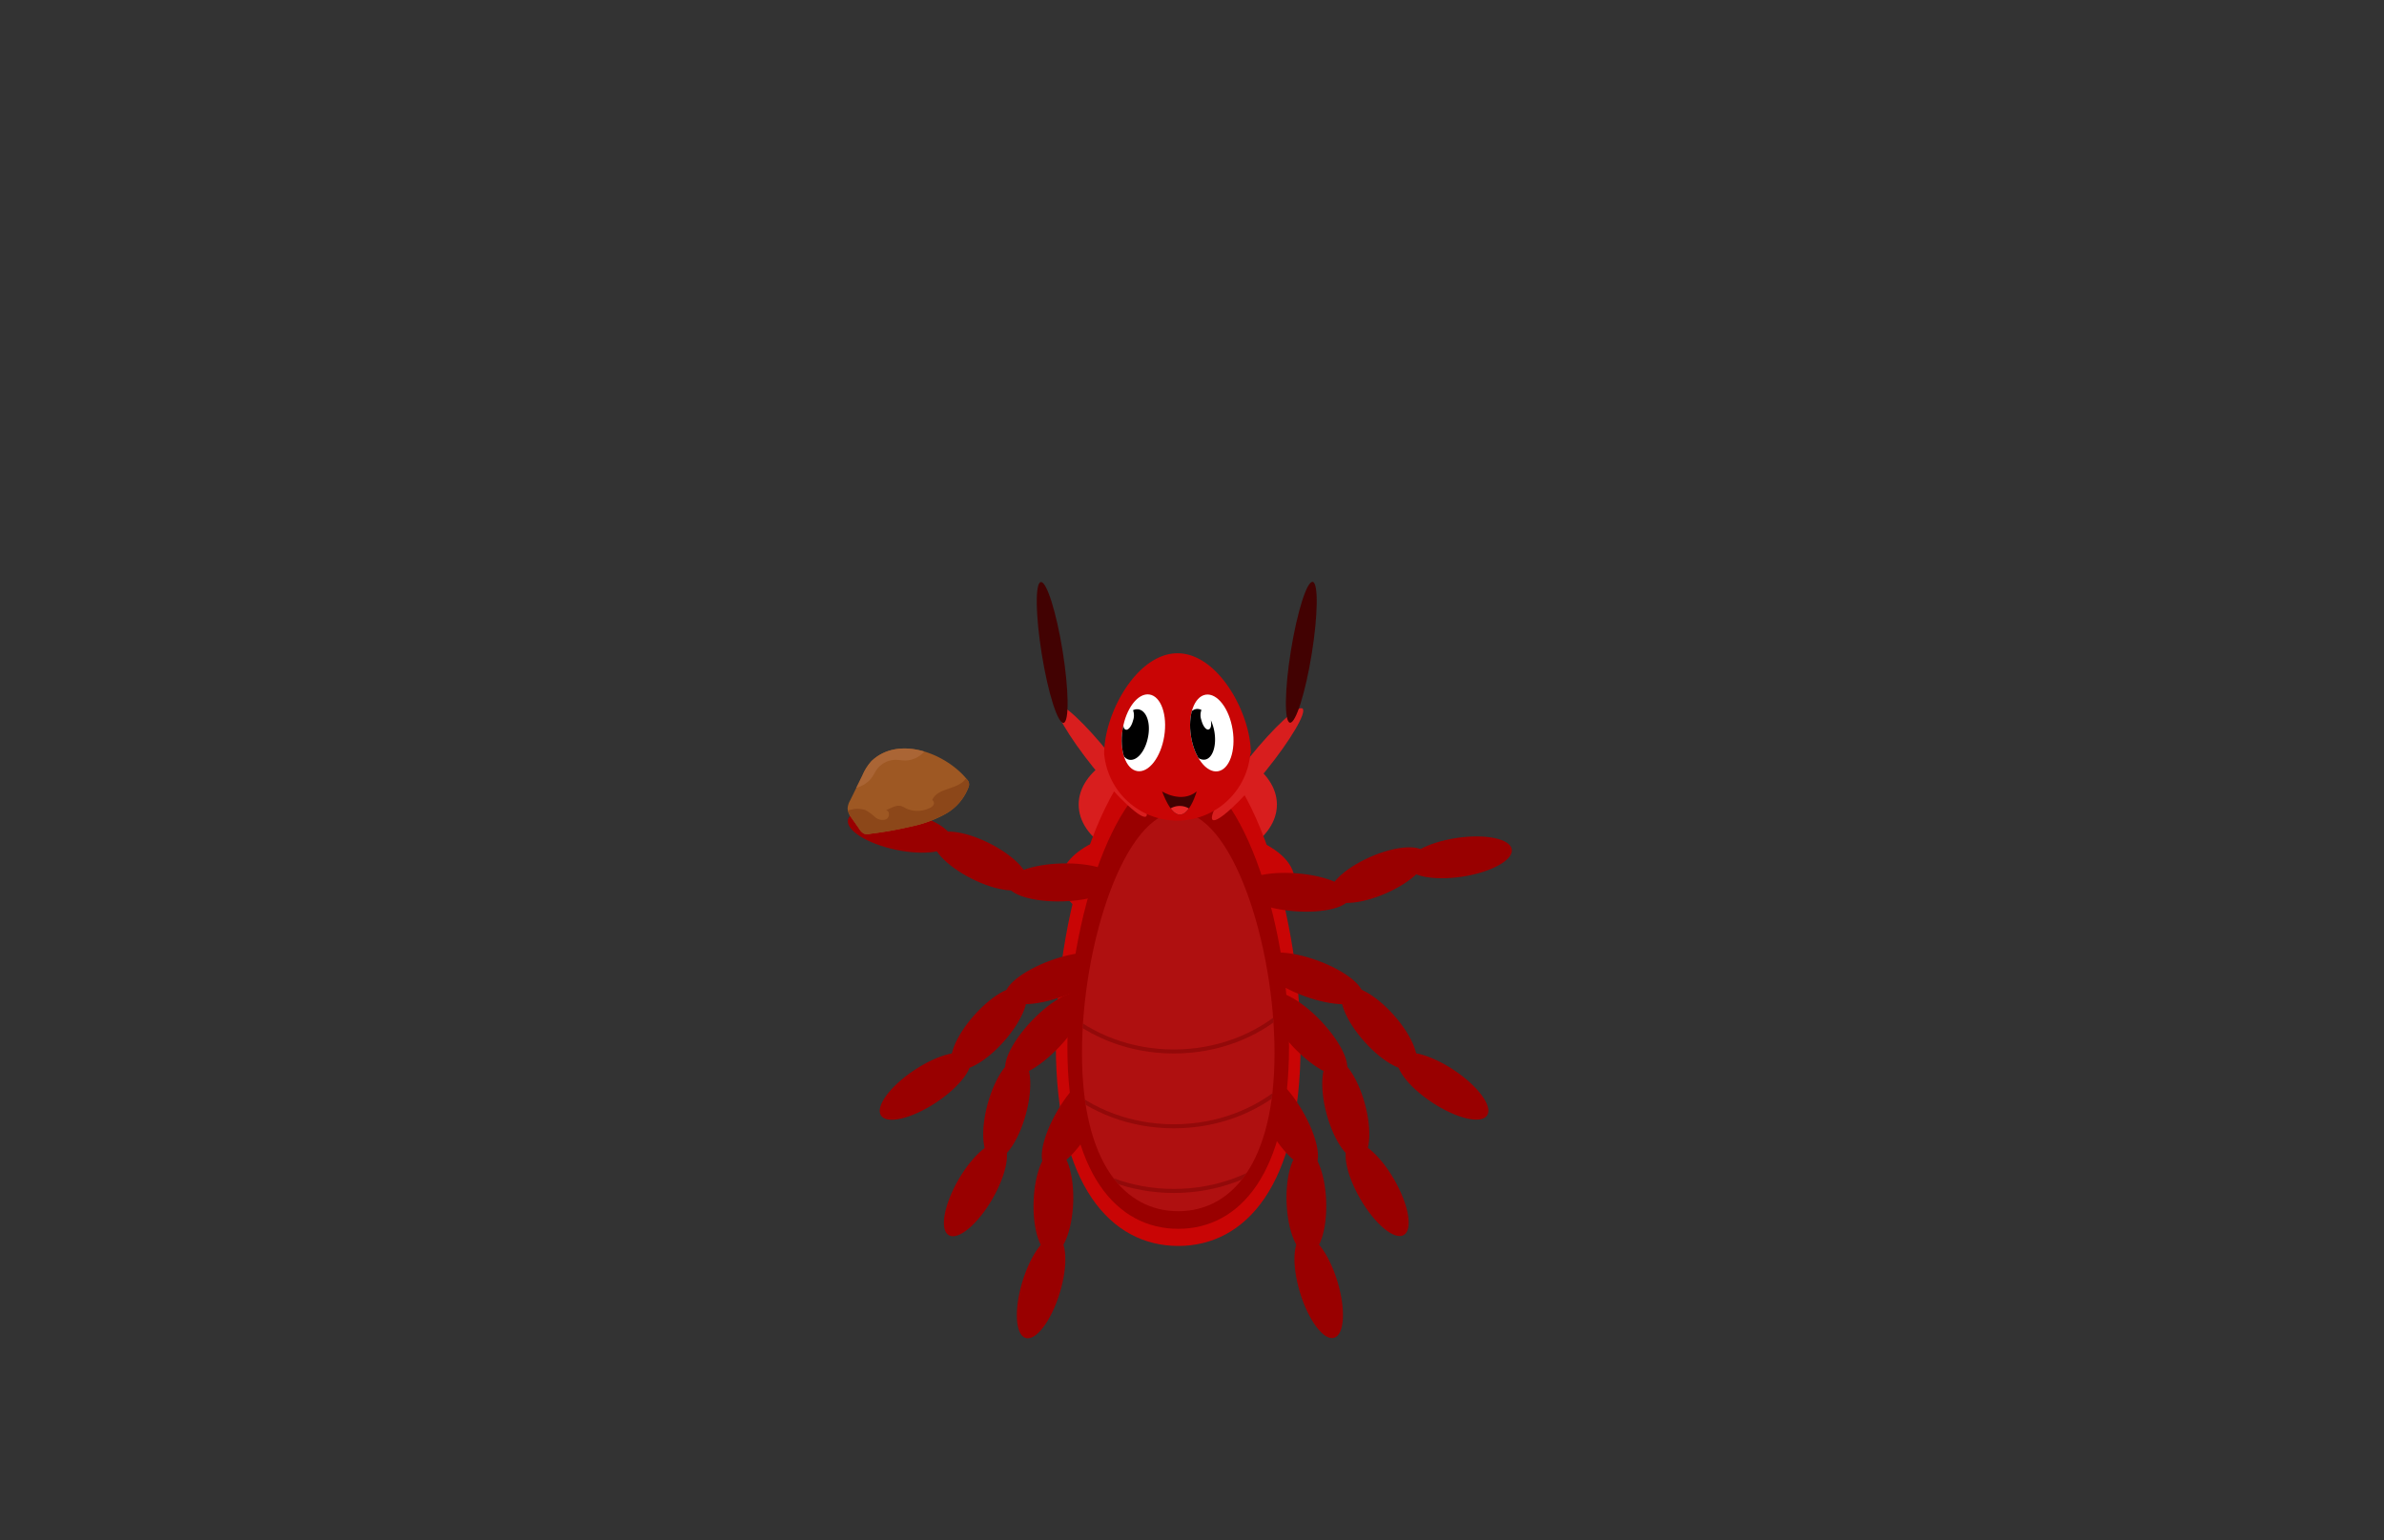 <svg id="Layer_1" data-name="Layer 1" xmlns="http://www.w3.org/2000/svg" xmlns:xlink="http://www.w3.org/1999/xlink" viewBox="0 0 260 168"><rect x="0" y="0" width="260" height="168" fill="#333333" stroke="none"/><defs><style>.cls-1{fill:#af1010;}.cls-2{fill:#fff;}.cls-3{fill:#9e5823;}.cls-4{fill:#420202;}.cls-5{fill:#c90505;}.cls-6{fill:#d81e1e;}.cls-7{fill:#900;}.cls-8{clip-path:url(#clip-path);}.cls-9{fill:none;stroke:#930909;stroke-miterlimit:10;stroke-width:0.44px;}.cls-10{clip-path:url(#clip-path-2);}.cls-11{clip-path:url(#clip-path-3);}.cls-12{clip-path:url(#clip-path-4);}.cls-13{fill:#8c4719;}.cls-14{fill:#aa6535;}.cls-15{clip-path:url(#clip-path-5);}.cls-16{fill:#ea2828;}</style><clipPath id="clip-path"><path class="cls-1" d="M139,114.86c0,12-4.7,17.24-10.5,17.24S118,126.89,118,114.86s4.7-26.3,10.51-26.3S139,102.84,139,114.86Z"/></clipPath><clipPath id="clip-path-2"><ellipse class="cls-2" cx="124.71" cy="79.94" rx="4.23" ry="2.3" transform="translate(26.12 190.49) rotate(-80.94)"/></clipPath><clipPath id="clip-path-3"><ellipse class="cls-2" cx="132.16" cy="79.94" rx="2.3" ry="4.23" transform="translate(-10.94 21.81) rotate(-9.06)"/></clipPath><clipPath id="clip-path-4"><path class="cls-3" d="M95.05,83a5.52,5.52,0,0,0-1,1.58l-1.34,2.73a1.92,1.92,0,0,0-.27.89,1.89,1.89,0,0,0,.43,1l.85,1.21a1.37,1.37,0,0,0,.52.52,1.46,1.46,0,0,0,.72,0,40.38,40.38,0,0,0,4.37-.78,13.36,13.36,0,0,0,3.79-1.38,5.62,5.62,0,0,0,2.54-3,.82.82,0,0,0,0-.44.78.78,0,0,0-.18-.3C103.27,82.27,98.09,80.12,95.05,83Z"/></clipPath><clipPath id="clip-path-5"><path class="cls-4" d="M126.74,86.32s2.11,1.35,3.77,0C130.51,86.32,128.91,92,126.74,86.32Z"/></clipPath></defs><ellipse class="cls-5" cx="128.45" cy="96.02" rx="12.73" ry="5.98"/><ellipse class="cls-6" cx="128.45" cy="87.75" rx="10.81" ry="6.75"/><path class="cls-5" d="M141.84,114c0,15.27-6,21.89-13.34,21.89s-13.35-6.62-13.35-21.89,6-33.42,13.35-33.42S141.84,98.7,141.84,114Z"/><path class="cls-7" d="M140.58,114.2c0,13.82-5.41,19.82-12.08,19.82s-12.09-6-12.09-19.82S121.82,84,128.5,84,140.58,100.38,140.58,114.2Z"/><ellipse class="cls-7" cx="117.12" cy="122.16" rx="5.97" ry="2.07" transform="translate(-47.5 161.39) rotate(-59.61)"/><ellipse class="cls-7" cx="114.88" cy="131.09" rx="5.71" ry="2.16" transform="translate(-20.29 241.13) rotate(-87.92)"/><ellipse class="cls-7" cx="113.54" cy="140.38" rx="5.79" ry="2.13" transform="translate(-53.84 208.07) rotate(-73.05)"/><ellipse class="cls-7" cx="140.23" cy="122.16" rx="2.07" ry="5.97" transform="translate(-42.53 87.72) rotate(-30.39)"/><ellipse class="cls-7" cx="142.47" cy="131.09" rx="2.16" ry="5.71" transform="translate(-4.66 5.25) rotate(-2.08)"/><ellipse class="cls-7" cx="143.81" cy="140.38" rx="2.13" ry="5.79" transform="translate(-34.67 48.01) rotate(-16.95)"/><ellipse class="cls-7" cx="142.56" cy="112.77" rx="2.07" ry="5.97" transform="translate(-38.47 129.23) rotate(-43.54)"/><ellipse class="cls-7" cx="146.77" cy="120.96" rx="2.16" ry="5.71" transform="translate(-26.62 42.8) rotate(-15.23)"/><ellipse class="cls-7" cx="150.19" cy="129.7" rx="2.13" ry="5.79" transform="translate(-44.79 92.8) rotate(-30.1)"/><ellipse class="cls-7" cx="142.98" cy="106.7" rx="2.07" ry="5.97" transform="translate(-6.24 204.49) rotate(-69.97)"/><ellipse class="cls-7" cx="150.4" cy="112.16" rx="2.16" ry="5.71" transform="translate(-36.52 128.33) rotate(-41.66)"/><ellipse class="cls-7" cx="157.35" cy="118.47" rx="2.13" ry="5.79" transform="translate(-28.25 184.38) rotate(-56.53)"/><ellipse class="cls-7" cx="115.28" cy="106.7" rx="5.97" ry="2.07" transform="translate(-29.57 45.94) rotate(-20.03)"/><ellipse class="cls-7" cx="107.86" cy="112.16" rx="5.71" ry="2.16" transform="translate(-47.63 118.19) rotate(-48.34)"/><ellipse class="cls-7" cx="100.91" cy="118.47" rx="5.79" ry="2.13" transform="translate(-48.6 75.3) rotate(-33.47)"/><ellipse class="cls-7" cx="114.01" cy="112.77" rx="5.97" ry="2.07" transform="translate(-46.28 117.74) rotate(-46.46)"/><ellipse class="cls-7" cx="109.8" cy="120.96" rx="5.71" ry="2.16" transform="translate(-35.76 195.13) rotate(-74.77)"/><ellipse class="cls-7" cx="106.38" cy="129.7" rx="5.79" ry="2.13" transform="translate(-59.18 156.7) rotate(-59.9)"/><ellipse class="cls-7" cx="115.84" cy="96.24" rx="5.97" ry="2.07" transform="translate(-2.61 3.23) rotate(-1.58)"/><ellipse class="cls-7" cx="106.94" cy="93.91" rx="2.16" ry="5.71" transform="translate(-25.03 147.18) rotate(-63.27)"/><ellipse class="cls-7" cx="98.15" cy="90.6" rx="2.13" ry="5.79" transform="translate(-10.69 168.03) rotate(-78.14)"/><ellipse class="cls-7" cx="141.29" cy="97.31" rx="2.07" ry="5.97" transform="translate(33.08 230.44) rotate(-85.45)"/><ellipse class="cls-7" cx="150.3" cy="95.44" rx="5.71" ry="2.16" transform="translate(-25.71 68.65) rotate(-23.76)"/><ellipse class="cls-7" cx="159.25" cy="92.59" rx="5.79" ry="2.13" transform="matrix(0.99, -0.15, 0.15, 0.99, -12.4, 25.73)"/><ellipse class="cls-6" cx="120.13" cy="82.96" rx="1.15" ry="7.78" transform="translate(-25.49 93.39) rotate(-38.72)"/><ellipse class="cls-4" cx="114.76" cy="71.15" rx="1.15" ry="7.78" transform="translate(-9.89 19.23) rotate(-9.18)"/><ellipse class="cls-6" cx="136.56" cy="82.96" rx="7.78" ry="1.15" transform="matrix(0.63, -0.78, 0.78, 0.63, -13.59, 137.6)"/><ellipse class="cls-4" cx="141.93" cy="71.15" rx="7.78" ry="1.15" transform="translate(49.04 199.9) rotate(-80.82)"/><path class="cls-1" d="M139,114.86c0,12-4.7,17.24-10.5,17.24S118,126.89,118,114.86s4.7-26.3,10.51-26.3S139,102.84,139,114.86Z"/><g class="cls-8"><ellipse class="cls-9" cx="128.02" cy="99.65" rx="17.09" ry="15.03"/><path class="cls-9" d="M145.11,107.84c0,8.31-7.65,15-17.09,15s-17.1-6.73-17.1-15"/><path class="cls-9" d="M145.11,114.89c0,8.3-7.65,15-17.09,15s-17.1-6.73-17.1-15"/></g><path class="cls-5" d="M136.42,82.19c0-4.4-3.57-10.94-8-10.94s-8,6.54-8,10.94a8,8,0,0,0,15.94,0Z"/><ellipse class="cls-2" cx="124.71" cy="79.94" rx="4.23" ry="2.3" transform="translate(26.12 190.49) rotate(-80.94)"/><g class="cls-10"><path d="M124.14,77.36a1,1,0,0,0-.57.1,1.65,1.65,0,0,1,0,1.12c-.16.63-.52,1.08-.79,1s-.31-.46-.24-1a4.43,4.43,0,0,0-.39,1.29c-.25,1.55.23,2.91,1.07,3s1.72-1,2-2.56S125,77.49,124.14,77.36Z"/></g><ellipse class="cls-2" cx="132.16" cy="79.94" rx="2.3" ry="4.23" transform="translate(-10.94 21.81) rotate(-9.06)"/><g class="cls-11"><path d="M130.46,77.33a1,1,0,0,1,.57.1,1.62,1.62,0,0,0,0,1.13c.16.63.51,1.08.78,1s.32-.47.25-1a5,5,0,0,1,.39,1.29c.25,1.55-.23,2.91-1.07,3s-1.73-1-2-2.56S129.62,77.47,130.46,77.33Z"/></g><path class="cls-3" d="M95.05,83a5.52,5.52,0,0,0-1,1.58l-1.34,2.73a1.92,1.92,0,0,0-.27.89,1.89,1.89,0,0,0,.43,1l.85,1.21a1.37,1.37,0,0,0,.52.52,1.46,1.46,0,0,0,.72,0,40.38,40.38,0,0,0,4.37-.78,13.36,13.36,0,0,0,3.79-1.38,5.62,5.62,0,0,0,2.54-3,.82.82,0,0,0,0-.44.78.78,0,0,0-.18-.3C103.27,82.27,98.09,80.12,95.05,83Z"/><g class="cls-12"><path class="cls-13" d="M91.64,89.3c-.18-.42.38-.76.82-.88a2.89,2.89,0,0,1,1.9-.08,5.27,5.27,0,0,1,1.06.76,1.22,1.22,0,0,0,1.21.26c.39-.19.46-.89,0-1,.55-.21,1.11-.61,1.67-.44a2.56,2.56,0,0,1,.47.23,3,3,0,0,0,2.57,0,.88.88,0,0,0,.47-.37.38.38,0,0,0-.14-.52c.55-1.36,2.77-1.11,3.63-2.3l3.8,1.7a41.83,41.83,0,0,1-7.71,7.26,5.82,5.82,0,0,1-1.65,1,7.38,7.38,0,0,1-2.57.18,26.59,26.59,0,0,0-5.4.6,1.17,1.17,0,0,1-.74,0,1,1,0,0,1-.36-.31,3.56,3.56,0,0,1-.37-3.81"/><path class="cls-14" d="M95.08,84.8c.2-.28.34-.59.54-.87a2.58,2.58,0,0,1,2.09-1.06c.32,0,.63.06.94.07a2.77,2.77,0,0,0,2.24-1.08,15.49,15.49,0,0,0-5.5-4.08c-.85,1-1.68,2.12-2.48,3.2-.63.84-1.82,2-1.9,3.06C90.8,86.67,93.91,86.41,95.08,84.8Z"/></g><path class="cls-4" d="M126.74,86.32s2.11,1.35,3.77,0C130.51,86.32,128.91,92,126.74,86.32Z"/><g class="cls-15"><ellipse class="cls-16" cx="128.66" cy="89.56" rx="1.82" ry="1.66"/></g></svg>
